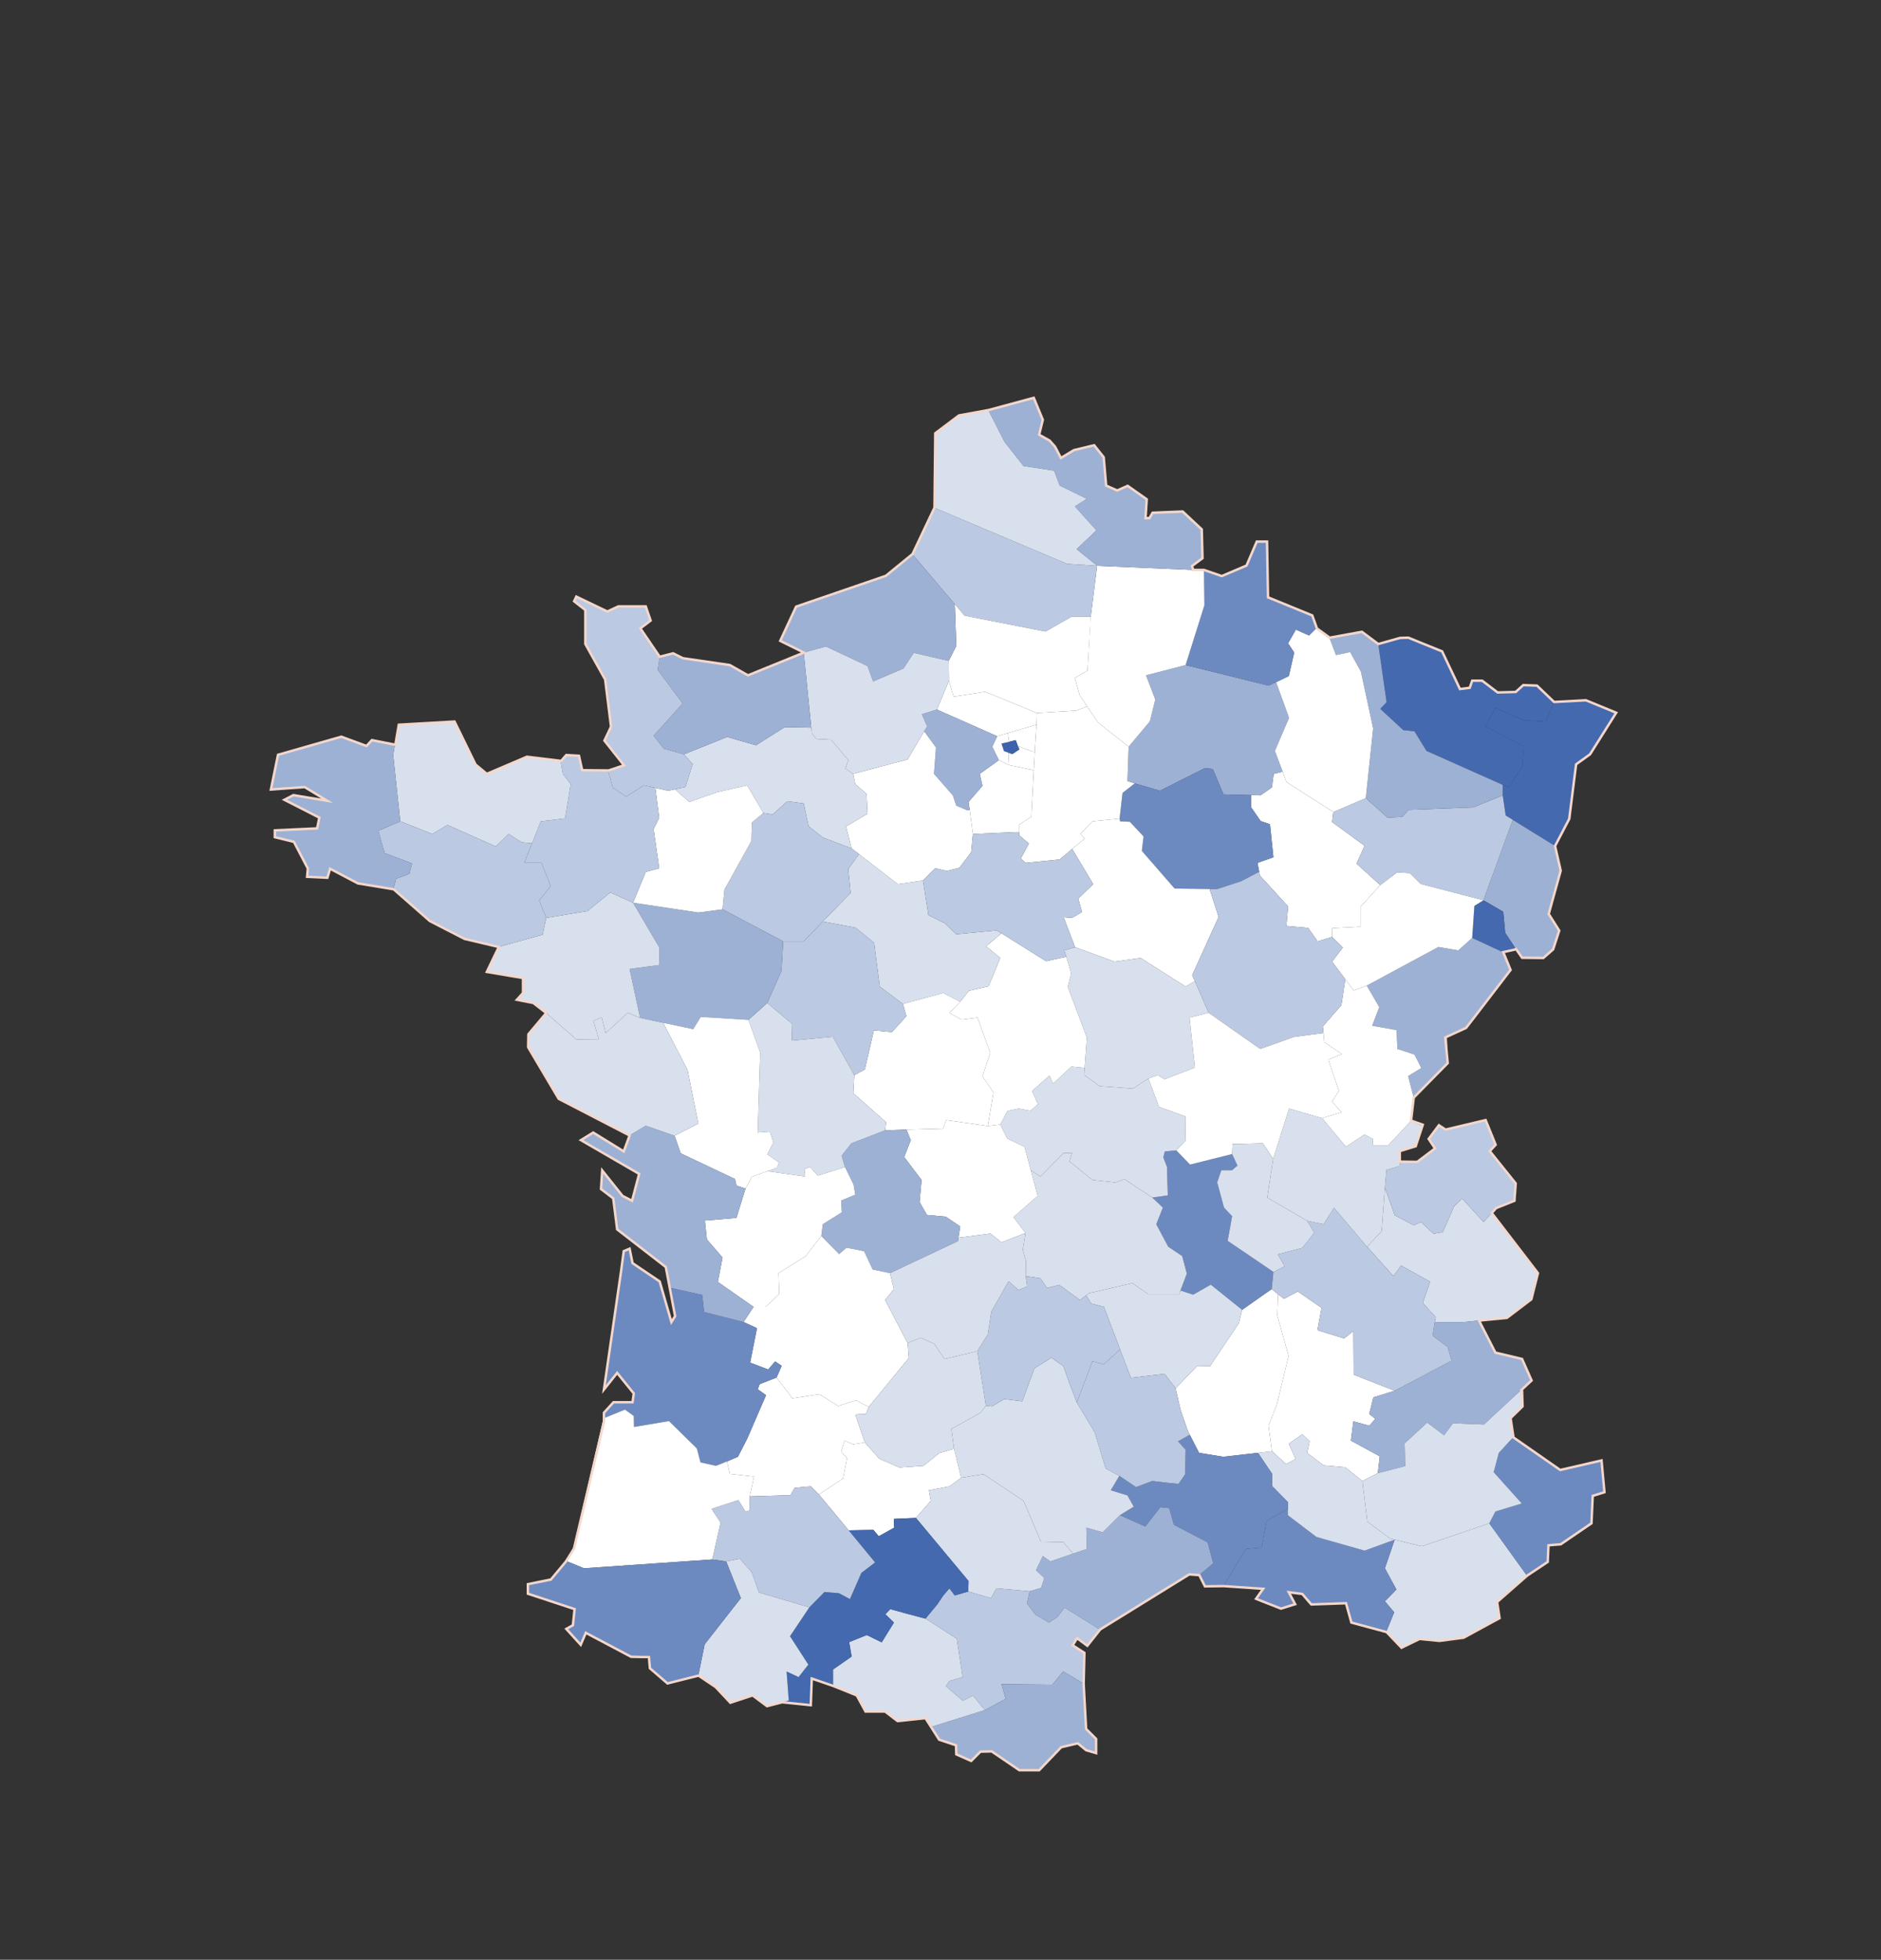 <?xml version="1.0" encoding="utf-8"?>
<!-- Generator: Adobe Illustrator 19.0.0, SVG Export Plug-In . SVG Version: 6.00 Build 0)  -->
<svg version="1.1" id="Calque_1" xmlns="http://www.w3.org/2000/svg" xmlns:xlink="http://www.w3.org/1999/xlink" x="0px" y="0px"
	 viewBox="0 0 769.3 801.5" style="enable-background:new 0 0 769.3 801.5;" xml:space="preserve">
<rect x="0" y="0" width="769.3" height="801.5" fill="#333333" stroke="none"/>
<style type="text/css">
	.st0{fill:#D8E0EE;}
	.st1{fill:#6D8AC0;}
	.st2{fill:#FFFFFF;}
	.st3{fill:#9DB1D5;}
	.st4{fill:#BBC9E2;}
	.st5{fill:#4469AE;}
	.st6{fill:#3C63AB;}
	.st7{fill:none;stroke:#F4D7CB;stroke-miterlimit:10;}
</style>
<g id="XMLID_3732_">
	<polygon id="Var_3_" class="st0" points="609.1,623 624.5,644.4 612.1,655.2 613.1,661.8 598.4,669.8 588.5,671.1 580.5,670.3
		573.1,673.9 566.9,667.5 570.2,659.4 566.4,654.9 571.1,650.1 566.4,641.4 570.4,629.7 581.5,632.4 	"/>
	<polygon id="Bouches-du-Rhône_2_" class="st1" points="566.4,641.4 571.1,650.1 566.4,654.9 570.2,659.4 566.9,667.5 552.5,663.6
		550.3,655.7 536.2,656.2 532.4,651.9 527,651.2 529.6,656.1 523.8,657.9 513.5,653.9 516.5,649.8 500.3,648.7 509.6,633.5
		516,632.9 518,622 526.7,617.1 526.7,619.7 538.4,628.6 558.1,634.2 570.4,629.7 570.4,629.7 	"/>
	<polygon id="Dôme" class="st2" points="570.4,568.8 561.7,571.5 560,578.3 562.5,580.3 560,583.1 553.5,581.3 552.5,589.2
		564.3,595.6 563.5,602.5 557.2,605.7 550.2,600.1 541.3,599.3 534.6,594.2 535.6,589.5 532.6,586.6 527.1,590.5 529.9,596.7
		526,598.8 520.2,593.5 518.8,583.1 522.1,574.8 527,554.6 522.4,538 522.7,529.3 525.1,531.2 530.8,528.2 540.5,534.9 538.8,544
		549.7,547.4 553.5,544.4 553.6,562.2 	"/>
	<polygon id="Vaucluse_3_" class="st0" points="570.4,629.7 558.1,634.2 538.4,628.6 526.7,619.7 526.7,617.1 526.7,614.3
		520.3,607.8 520.3,602.8 514.5,594.2 514.4,594.2 520.2,593.5 526,598.8 529.9,596.7 527.1,590.5 532.6,586.6 535.6,589.5
		534.6,594.2 541.3,599.3 550.2,600.1 557.2,605.7 559.2,622.3 568.6,629.3 	"/>
	<polygon id="Haute-Marne_3_" class="st2" points="564.5,362 556.4,370.9 556.4,379 544.9,379.6 544.8,383.2 538.9,385 535,379.5
		526.1,378.7 526.8,370.7 515.3,358.1 515,356.6 514.3,352.9 520.8,350.6 519.4,337.1 515.6,335.8 511.7,330.2 511.7,325.2
		515.5,325.3 520.2,322 520.9,316.5 524.6,315.6 526.1,319.8 545.3,332.1 544.8,336.2 558.1,345.9 554.8,353.2 	"/>
	<polygon id="Marne_3_" class="st3" points="464.1,320.4 461.1,319.5 461.6,305.4 470.3,295 472.5,286.1 468.7,276.2 484.9,272
		518.8,280.4 521.9,279 527.2,293.6 521.4,307.1 524.6,315.6 520.9,316.5 520.2,322 515.5,325.3 511.7,325.2 500.4,324.9 496,314.5
		492.7,314.2 474.4,323.4 	"/>
	<polygon id="Ardèche_3_" class="st2" points="522.4,538 527,554.6 522.1,574.8 518.8,583.1 520.2,593.5 514.4,594.2 500.3,595.8
		490.4,594.2 486.6,586.8 485.8,585.2 482.8,576.5 480.8,567.8 489.7,558.6 494.9,558.7 506.7,541.1 508,535.7 520.1,527.2
		522.7,529.3 	"/>
	<polygon id="Gard_3_" class="st1" points="526.7,614.3 526.7,617.1 518,622 516,632.9 509.6,633.5 500.3,648.7 492.6,648.8
		490.4,644.2 496.2,639.4 493.9,630.8 480.1,623.6 478.2,616.8 474.6,616.4 468.4,624.3 458,619.7 463.7,616.2 461.1,611.6
		454.3,609.5 457.8,603.6 464.6,608.2 471.3,605.7 476.3,606.3 482,606.9 484.7,603 484.9,592.9 481.8,589.5 486.6,586.8
		490.4,594.2 500.3,595.8 514.4,594.2 514.5,594.2 520.3,602.8 520.3,607.8 	"/>
	<polygon id="Aube_3_" class="st1" points="519.4,337.1 520.8,350.6 514.3,352.9 515,356.6 514.9,356.6 507.6,360.4 497.8,363.6
		494.9,363.6 480.4,363.4 467,348 467.7,342.1 462.1,336.1 458.1,335.9 457.9,334.8 459.1,324.3 464.1,320.4 474.4,323.4
		492.7,314.2 496,314.5 500.4,324.9 511.7,325.2 511.7,330.2 515.6,335.8 	"/>
	<polygon id="Loire_3_" class="st1" points="520.8,520.2 520.1,527.2 508,535.7 495.2,525.4 488,529.5 482.8,527.8 485.4,520.9
		483.5,513.7 477.8,509.9 472.9,500.7 475.6,493.9 471.3,489.8 477.6,488.9 477.3,477.3 475.8,473.4 476.4,470.9 481.1,470.5
		486.7,476.3 503.9,472 506.1,476.7 503.9,478.6 499.5,478.6 497.8,483.6 500.6,493.9 503.9,497.4 502.1,507.5 	"/>
	<polygon id="Haute-Loire_3_" class="st0" points="508,535.7 506.7,541.1 494.9,558.7 489.7,558.6 480.8,567.8 476.3,561.9
		462.5,563.5 458.1,551.9 451.5,534.5 446.2,533.1 444.5,530.2 444.2,529.8 445.4,528.9 463.1,524.8 469.7,529.3 482.3,529.3
		482.8,527.8 488,529.5 495.2,525.4 	"/>
	<polygon id="Yonne_3_" class="st2" points="494.9,364.2 498.4,375 487.6,398.8 488.7,401.3 484.9,403.5 466.5,391.8 455.8,393.3
		439.7,387.4 435,375.1 438.5,375.4 442.5,373 441,367.5 447.1,361.6 438.5,347.2 443.6,343 441.9,341 446.8,335.9 457.9,334.8
		458.1,335.9 462.1,336.1 467.7,342.1 467,348 480.4,363.4 494.9,363.6 	"/>
	<polygon id="Hérault_3_" class="st3" points="493.9,630.8 496.2,639.4 490.4,644.2 486.3,643.9 449.8,666.4 435.4,657.5
		432.4,661.4 429,663.6 423.5,660.4 420,655.8 421.1,650.8 425.8,649.4 427.1,645.4 423.7,642.2 426.5,636.4 429.6,638.6
		438.9,635.4 444.5,633.5 444.3,624.8 451,626.7 458,619.7 468.4,624.3 474.6,616.4 478.2,616.8 480.1,623.6 	"/>
	<polygon id="Nièvre_3_" class="st0" points="488.7,401.3 494.3,414.2 486.5,416.2 488.7,436.6 476.3,441.4 473.5,439.7
		469.7,441.1 463.3,445.2 449.7,444.2 443.4,439.6 443.6,436.7 444.5,424.3 436.7,403.6 438.1,398.1 436.1,391.3 436.1,391.3
		435.3,388.7 439.7,387.4 455.8,393.3 466.5,391.8 484.9,403.5 	"/>
	<polygon id="Lozère_3_" class="st4" points="485.8,585.2 486.6,586.8 481.8,589.5 484.9,592.9 484.7,603 482,606.9 476.3,606.3
		471.3,605.7 464.6,608.2 457.8,603.6 452.2,600.6 447.7,585.8 440.4,573.6 446.8,556.7 451.4,558 458.1,551.9 462.5,563.5
		476.3,561.9 480.8,567.8 482.8,576.5 	"/>
	<polygon id="Puy-de-Dôme_3_" class="st0" points="483.5,513.7 485.4,520.9 482.8,527.8 482.3,529.3 469.7,529.3 463.1,524.8
		445.4,528.9 444.2,529.8 441.7,531.7 433.2,525.5 428.2,526.8 425.5,522.8 419.5,521.9 419.6,515.8 418.3,511.2 419.4,504.3
		414.5,497.8 424.4,489.1 421.6,478.6 425.5,481.2 435,471.6 438.4,471.6 437.4,475 446.8,482.6 456.1,483.6 459.9,482.3
		471.3,489.8 475.6,493.9 472.9,500.7 477.8,509.9 	"/>
	<polygon id="Allier_3_" class="st0" points="484.9,456.6 484.8,466.6 481.1,470.5 476.4,470.9 475.8,473.4 477.3,477.3
		477.6,488.9 471.3,489.8 459.9,482.3 456.1,483.6 446.8,482.6 437.4,475 438.4,471.6 435,471.6 425.5,481.2 421.6,478.6 419,469
		411.9,465.6 409.1,459.9 412.1,454.3 416.7,453.4 421.4,454.3 424.5,451.6 422.1,446.2 429.2,439.9 430.7,443.2 438.2,436.2
		443.2,436.7 443.6,436.7 443.4,439.6 449.7,444.2 463.3,445.2 469.7,441.1 474,452.7 	"/>
	<polygon id="Seine-et-Marne_3_" class="st2" points="464.1,320.4 459.1,324.3 457.9,334.8 446.8,335.9 441.9,341 443.6,343
		438.5,347.2 433.4,351.5 419.4,352.9 417.5,351.1 420.8,345 416.8,341.6 416.9,340.4 416.9,337.2 421.8,334 422.8,315 423.2,307.5
		423.9,296.4 424.1,291.6 440.3,290.6 444.6,288.9 449.1,295.5 461.6,305.4 461.1,319.5 	"/>
	<polygon id="Aveyron_3_" class="st0" points="461.1,611.6 463.7,616.2 458,619.7 451,626.7 444.3,624.8 444.5,633.5 438.9,635.4
		434.9,630.7 425.7,630.5 418.6,613.8 402.2,602.9 393.1,604.4 390.2,592.5 389.1,584.4 401,577.8 403.2,574.9 405.7,575.2
		410.7,572.2 418.1,573.1 423.1,559.6 430,555.3 434.9,558.7 437.1,565 440.4,573.6 447.7,585.8 452.2,600.6 457.8,603.6
		454.3,609.5 	"/>
	<polygon id="Cantal_3_" class="st4" points="451.5,534.5 458.1,551.9 451.4,558 446.8,556.7 440.4,573.6 437.1,565 434.9,558.7
		430,555.3 423.1,559.6 418.1,573.1 410.7,572.2 405.7,575.2 403.2,574.9 399.7,552.6 404,545.7 405.4,536.5 412.5,524 416.6,527.6
		420.1,526.1 419.5,521.9 425.5,522.8 428.2,526.8 433.2,525.5 441.7,531.7 444.2,529.8 444.5,530.2 446.2,533.1 	"/>
	<polygon id="Bas-Rhin_3_" class="st5" points="641.8,334.9 644.6,312.6 650.3,308.5 661,291.5 648.6,286.4 635.6,287.1
		632.3,295.1 623.1,294.6 611.6,289.5 607.5,297.1 623.2,305.3 622.5,313.4 617.2,321.9 614.6,321 614.6,325.3 615.8,333.5
		618.7,335.3 636,346 	"/>
	<polygon id="Alpes-Maritimes_3_" class="st1" points="651.2,611.8 656.1,610.3 654.9,597.3 638,601.2 618.8,587.9 613,594.2
		610.9,602.1 622.4,614.9 611.6,618.2 609.1,623 610,624.3 624.5,644.4 632.9,638.8 633.1,632 638.2,631.6 650.7,623 650.7,622.9
		"/>
	<polygon id="Haut-Rhin_3_" class="st3" points="615.6,381.5 619.9,388 622.4,391.7 631,391.5 635.2,388.3 637.7,380.6 637.7,380.6
		633.4,373.8 638.3,356.1 636,346 618.7,335.3 606.7,368.2 614.8,372.9 	"/>
	<polygon id="Moselle_3_" class="st5" points="572.6,260.9 563.7,263.4 567.1,287.2 564.5,289.9 573.9,298.6 578.5,299.1
		583.4,307.1 614.6,321 617.2,321.9 622.5,313.4 623.2,305.3 607.5,297.1 611.6,289.5 623.1,294.6 632.3,295.1 635.6,287.1
		628.6,280.4 623,280.2 619.9,283 612.5,283.2 606.2,278.4 602.1,278.4 601.1,281.3 597.4,281.8 589.7,266.4 581.8,263.2
		575.9,260.8 	"/>
	<polygon id="Savoie_3_" class="st0" points="598,490.2 594.7,493.4 590.1,503.9 586.3,504.6 581.2,499.8 578.2,501.1 570.4,497
		566.4,485.7 565.1,503.5 559.1,509.9 569.9,521.9 573,517.6 584.9,524.2 581.9,532.9 587.2,538.7 586.8,540.7 598.7,540.7
		604.8,540.1 616.2,539 626.1,531.4 628.8,520.7 610,496.1 606.8,499.8 	"/>
	<polygon id="Hautes-Alpes_2_" class="st3" points="574.5,590.3 583.7,581.8 590.6,587 594.2,582.1 606.9,582.6 622.1,568.5
		626.2,564.6 622.4,555.8 611.5,553.2 604.8,540.1 598.7,540.7 586.8,540.7 585.9,546.3 592,550.8 593.7,556.5 570.4,568.8
		568.2,569.4 561.7,571.5 560,578.3 562.5,580.3 560,583.1 553.5,581.3 552.5,589.2 564.3,595.6 563.5,602.5 574.7,599.6 	"/>
	<polygon id="Alpes-de-Haute-Provence_3_" class="st0" points="611.6,618.2 622.4,614.9 610.9,602.1 613,594.2 618.8,587.9
		617.6,580 622.5,575.2 622.4,568.8 622.1,568.5 606.9,582.6 594.2,582.1 590.6,587 583.7,581.8 574.5,590.3 574.7,599.6
		563.5,602.5 557.2,605.7 559.2,622.3 568.6,629.3 570.4,629.7 570.4,629.7 581.5,632.4 605,624.4 609.1,623 	"/>
	<polygon id="Territoire_de_Belfort_3_" class="st5" points="619.3,388.4 619.9,388 615.6,381.5 614.8,372.9 606.7,368.2 603,370.5
		602.1,383.6 614.6,389.4 	"/>
	<polygon id="Haute-Savoie_3_" class="st4" points="609.1,470.8 611.5,468.2 607.5,458.1 591,462 588.3,460.2 584.2,465.8
		586.8,469.8 579.5,475.2 572.4,475.1 572.4,476.9 567,478.5 566.4,485.7 566.4,485.7 570.4,497 578.2,501.1 581.2,499.8
		586.3,504.6 590.1,503.9 594.7,493.4 598,490.2 606.8,499.8 610,496.1 611.7,494.1 619.2,491.1 619.4,489.2 619.7,484 	"/>
	<polygon id="Vosges_3_" class="st4" points="576.6,357.1 581,361.5 606.7,368.2 618.7,335.3 615.8,333.5 614.6,325.3 602.5,330.2
		576.1,331.2 573.5,334.1 567.5,334.4 558.6,326.4 545.3,332.1 544.8,336.2 558.1,345.9 554.8,353.2 564.5,362 571.4,356.8 	"/>
	<polygon id="Doubs_3_" class="st3" points="561.2,419.5 571.2,421.3 571.5,429 578.5,431.3 581.3,436.8 575.9,440.1 578.2,448.9
		592.1,434.8 591.8,424.2 599.9,420.4 617.6,396.7 614.6,389.4 602.1,383.6 596.4,388.7 588.3,387.3 559,403.1 564.1,411.9 	"/>
	<polygon id="Meurthe-et-Moselle_3_" class="st3" points="583.4,307.1 578.5,299.1 573.9,298.6 564.5,289.9 567.1,287.2
		563.7,263.4 558.3,259.5 556.8,258.4 543.7,260.8 546.4,267.9 552.2,266.7 556.6,274.7 561.6,297.9 558.6,326.4 567.5,334.4
		573.5,334.1 576.1,331.2 602.5,330.2 614.6,325.3 614.6,321 	"/>
	<polygon id="Haute-Saône_3_" class="st2" points="544.8,393.3 550.2,400.5 553.6,405.1 559,403.1 588.3,387.3 596.4,388.7
		602.1,383.6 603,370.5 606.7,368.2 581,361.5 576.6,357.1 571.4,356.8 564.5,362 556.4,370.9 556.4,379 544.9,379.6 544.8,383.2
		549.2,387.5 	"/>
	<polygon id="Isère_3_" class="st4" points="593.7,556.5 592,550.8 585.9,546.3 586.8,540.7 587.2,538.7 581.9,532.9 584.9,524.2
		573,517.6 569.9,521.9 559.1,509.9 545.6,494 541.3,500.7 534.6,499.3 537.5,504.2 532.6,510.4 522.6,513 525.4,517.9 520.8,520.2
		520.1,527.2 522.7,529.3 525.1,531.2 530.8,528.2 540.5,534.9 538.8,544 549.7,547.4 553.5,544.4 553.6,562.2 567.8,567.8
		570.4,568.8 	"/>
	<polygon id="Ain_3_" class="st0" points="566.4,485.7 566.4,485.7 567,478.5 572.4,476.9 572.4,475.1 572.3,471 578.9,469.1
		581.7,460.5 577,458.5 567.8,468.4 561.4,468.4 561.5,465.8 558,464 550.5,469 540.7,457.3 527.2,453.4 520.7,474 518.3,489.8
		534.6,499.3 541.3,500.7 545.6,494 559.1,509.9 565.1,503.5 	"/>
	<polygon id="Jura_3_" class="st2" points="550.5,469 558,464 561.5,465.8 561.4,468.4 567.8,468.4 577,458.5 578.2,448.9
		575.9,440.1 581.3,436.8 578.5,431.3 571.5,429 571.2,421.3 561.2,419.5 564.1,411.9 559,403.1 553.6,405.1 550.2,400.5
		548.6,411.1 541,419.8 541.3,422.5 541.6,426.2 548.8,431.1 543.3,433.4 547.6,446.2 544.8,450.5 548.6,454.9 540.7,457.3 	"/>
	<polygon id="Meuse_3_" class="st2" points="561.6,297.9 556.6,274.7 552.2,266.7 546.4,267.9 543.7,260.8 538.4,256.9 535.4,259.9
		530,257.5 526.8,263.1 529.3,266.9 527.1,276.5 521.9,279 527.2,293.6 521.4,307.1 524.6,315.6 526.1,319.8 545.3,332.1
		558.6,326.4 	"/>
	<polygon id="Côte-d_x27_Or_3_" class="st4" points="529.2,424.1 541.3,422.5 541,419.8 548.6,411.1 550.2,400.5 544.8,393.3
		549.2,387.5 544.8,383.2 538.9,385 535,379.5 526.1,378.7 526.8,370.7 515.3,358.1 515,356.6 514.9,356.6 507.6,360.4 497.8,363.6
		494.9,363.6 494.9,364.2 498.4,375 487.6,398.8 488.7,401.3 494.3,414.2 515.4,429 	"/>
	<polygon id="Saône-et-Loire_3_" class="st2" points="516.5,467.6 520.7,474 527.2,453.4 540.7,457.3 548.6,454.9 544.8,450.5
		547.6,446.2 543.3,433.4 548.8,431.1 541.6,426.2 541.3,422.5 529.2,424.1 515.4,429 494.3,414.2 486.5,416.2 488.7,436.6
		476.3,441.4 473.5,439.7 469.7,441.1 474,452.7 484.9,456.6 484.8,466.6 481.1,470.5 486.7,476.3 503.9,472 504.1,467.9 	"/>
	<polygon id="Ardennes_3_" class="st1" points="529.3,266.9 526.8,263.1 530,257.5 535.4,259.9 538.4,256.9 536.5,251.5
		518.6,244.3 518.2,221.5 514,221.5 509.8,231.3 499.7,235.6 492.4,233.1 492.6,247.5 484.9,272 518.8,280.4 521.9,279 527.1,276.5
			"/>
	<polygon id="Rhône_3_" class="st0" points="522.6,513 532.6,510.4 537.5,504.2 534.6,499.3 518.3,489.8 520.7,474 516.5,467.6
		504.1,467.9 503.9,472 506.1,476.7 503.9,478.6 499.5,478.6 497.8,483.6 500.6,493.9 503.9,497.4 502.1,507.5 520.8,520.2
		525.4,517.9 	"/>
	<polygon id="Aisne_3_" class="st2" points="492.6,247.5 492.4,233.1 488,233.1 448.7,231.4 446.1,252.2 446,252.7 444.8,274.2
		439.6,277.3 441.6,284.4 444.6,288.9 449.1,295.5 461.6,305.4 470.3,295 472.5,286.1 468.7,276.2 484.9,272 	"/>
	<polygon id="Nord_3_" class="st3" points="418.6,190.6 431.1,192.5 433.4,198.6 444.5,204 439.6,207.1 448.4,216.9 440.3,224.6
		448.7,231.4 488,233.1 487.5,231.5 491.8,228.3 491.5,216.5 483.7,209.2 471.4,209.7 470.1,211.9 468.5,211.9 468.8,204.2
		461.2,198.7 456.8,200.6 452.2,198.6 451.2,187 447.3,182.1 439,184.1 433.7,187.3 431.3,182.7 429.2,180.2 424.8,177.8
		426.4,171.7 422.8,162.7 422.8,162.7 404.2,167.7 410.8,180.7 	"/>
	<polygon id="Somme_3_" class="st4" points="448.7,231.4 436.4,230.6 382,207.6 373.1,226.6 390.5,247.1 394.5,251.8 427.6,258.3
		438.3,252.2 445.3,252.2 446.1,252.2 	"/>
	<polygon id="Pas-de-Calais_3_" class="st0" points="436.4,230.6 448.7,231.4 440.3,224.6 448.4,216.9 439.6,207.1 444.5,204
		433.4,198.6 431.1,192.5 418.6,190.6 410.8,180.7 404.2,167.7 392,169.9 382.3,177.2 382,207.6 	"/>
	<polygon id="Oise_3_" class="st2" points="446.1,252.2 444.8,274.2 439.6,277.3 441.6,284.4 444.6,288.9 440.3,290.6 424.1,291.6
		402.9,282.9 390,284.9 388.1,278.4 388,270.3 391.1,264.2 390.5,247.1 394.5,251.8 427.6,258.3 438.3,252.2 	"/>
	<polygon id="Cher_3_" class="st2" points="436.7,403.6 444.5,424.3 443.6,436.7 443.2,436.7 438.2,436.2 430.7,443.2 429.2,439.9
		422.1,446.2 424.5,451.6 421.4,454.3 416.7,453.4 412.1,454.3 409.1,459.9 404,460.5 406.3,446.8 401.8,440.2 405,430.6
		399.8,416.2 393.3,417 388.3,414.3 392.7,409.7 396.3,405.2 404.3,403.4 409.1,391.8 403.3,387 409.6,381.7 427.8,393.1
		436.1,391.3 436.1,391.3 438.1,398.1 	"/>
	<polygon id="Creuse_3_" class="st2" points="421.6,478.6 424.4,489.1 414.5,497.8 419.4,504.3 409.6,508.1 405,504.5 392,506.2
		392.7,501.6 386.8,497.6 379.1,496.9 376.1,491.6 376.9,482.6 369.8,473.2 372.5,466.3 370.7,462 385.7,461.6 387,458.1 404,460.5
		409.1,459.9 411.9,465.6 419,469 	"/>
	<polygon id="Val-d_x27_Oise_3_" class="st2" points="424.1,291.6 423.9,296.4 412.2,299.8 407.8,301.1 383.2,290.2 388.1,278.4
		390,284.9 402.9,282.9 	"/>
	<polygon id="Seine-Saint-Denis_3_" class="st2" points="423.9,296.4 423.2,307.5 422.4,307.4 416.8,305.3 416.4,305.4 415.4,302.7
		412.7,303.4 412.6,302.8 412.2,299.8 	"/>
	<polygon id="Val-de-Marne_3_" class="st2" points="423.2,307.5 422.8,315 412.7,312.9 412.4,308.4 412.6,307.9 414,308.4
		416.9,306.5 416.4,305.4 416.8,305.3 422.4,307.4 	"/>
	<polygon id="XMLID_3795_" class="st2" points="422.8,315 421.8,334 416.9,337.2 416.9,340.4 416,340.3 397.9,341.1 396.6,331.3
		396.1,328 401.8,321.4 400.7,316.5 408.5,310.9 412.7,312.9 	"/>
	<polygon id="Paris_8_" class="st6" points="416.4,305.4 416.9,306.5 414,308.4 412.6,307.9 410.6,307.2 409.6,304.1 412.7,303.4
		415.4,302.7 	"/>
	<polygon id="Hauts-de-Seine_2_" class="st2" points="412.6,302.8 412.7,303.4 409.6,304.1 410.6,307.2 412.6,307.9 412.4,308.4
		412.7,312.9 408.5,310.9 405.8,305.4 407.8,301.1 412.2,299.8 	"/>
	<polygon id="Loir-et-Cher_3_" class="st0" points="409.6,381.7 403.3,387 409.1,391.8 404.3,403.4 396.3,405.2 392.7,409.7
		385.8,406.1 369.3,410.6 359.8,403.5 357.5,385.6 349.9,379.4 336.5,376.9 347.9,365.2 346.9,355.5 351.3,349.3 367.2,361.6
		377.5,360.1 379.7,374.3 386.4,377.6 391.1,382.1 407.6,380.5 	"/>
	<polygon id="Yvelines_2_" class="st3" points="405.8,305.4 408.5,310.9 400.7,316.5 401.8,321.4 396.1,328 396.6,331.3
		395.6,331.4 391.1,329.5 389.7,325.3 382,316.5 382.8,305.7 378.2,299.4 377.9,299.2 379.2,297.1 377,292.1 383.2,290.2
		407.8,301.1 	"/>
	<polygon id="Indre_3_" class="st2" points="401.8,440.2 406.3,446.8 404,460.5 387,458.1 385.7,461.6 370.7,462 362,462.3
		362.4,459 349,447.1 349.4,439.7 353.7,437.4 357.4,421.4 364.8,422.1 370.7,415.6 369.3,410.6 385.8,406.1 392.7,409.7
		388.3,414.3 393.3,417 399.8,416.2 405,430.6 	"/>
	<polygon id="Eure-et-Loir" class="st2" points="396.6,331.3 397.9,341.1 397.2,348.5 392.4,354.9 387.2,356.2 382.5,355.1 
		377.5,360.1 367.2,361.6 351.3,349.3 348.3,347 346,338 354.8,332.8 354.4,324.7 349.8,320.7 348.9,316.5 371.2,310.6 377.9,299.2
		378.2,299.4 382.8,305.7 382,316.5 389.7,325.3 391.1,329.5 395.6,331.4 	"/>
	<polygon id="Haute-Vienne_3_" class="st3" points="392.7,501.6 392,506.2 391.8,507.6 364,520.7 356.9,519.2 353.4,511.7
		346.2,510.3 343.2,512.9 335.9,505.5 336.5,500.7 344.3,495.8 344,491 349.8,488.6 349.1,484.5 345.6,477.3 344.2,472.7
		348.2,467.6 362,462.3 370.7,462 372.5,466.3 369.8,473.2 376.9,482.6 376.1,491.6 379.1,496.9 386.8,497.6 	"/>
	<polygon id="Seine-Maritime_3_" class="st3" points="390.5,247.1 391.1,264.2 388,270.3 373.7,267 369.5,273.4 357.1,278.7
		354.8,272.4 337.8,264.4 328.7,266.9 319,262.1 325.5,248.1 362.2,235.5 373.1,226.6 	"/>
	<polygon id="Eure_3_" class="st0" points="388,270.3 388.1,278.4 383.2,290.2 377,292.1 379.2,297.1 377.9,299.2 371.2,310.6
		348.9,316.5 345.7,314.3 347,310.9 339.9,302.5 333.8,302.2 332.1,300 331.8,297.6 328.7,266.9 337.8,264.4 354.8,272.4
		357.1,278.7 369.5,273.4 373.7,267 	"/>
	<polygon id="Dordogne_3_" class="st2" points="371.2,549.3 371.7,555.4 355.3,575.4 350.1,572.7 342.8,575 335.1,570.2
		324.1,571.9 317.6,563.4 319.7,558.6 317,556.8 314.2,560.1 306.8,557.3 309.6,543.2 304.1,540.7 308.2,534.5 313.1,534.5
		318.7,529.2 318.4,520.7 329.4,513.8 335.9,505.5 343.2,512.9 346.2,510.3 353.4,511.7 356.9,519.2 364,520.7 365.6,527.2
		362,531.7 	"/>
	<polygon id="Indre-et-Loire_3_" class="st4" points="369.3,410.6 370.7,415.6 364.8,422.1 357.4,421.4 353.7,437.4 349.4,439.7
		340.6,424 323.8,425.6 324,418.8 313.8,410.2 319.6,397.1 320.3,385 328.7,385 336.5,376.9 349.9,379.4 357.5,385.6 359.8,403.5
		"/>
	<polygon id="Vienne_3_" class="st0" points="362.4,459 362,462.3 348.2,467.6 344.2,472.7 345.6,477.3 334.5,480.8 331.3,477.3
		329,478.1 329.3,481.2 313.8,479 317.8,477.6 318.6,475.4 313.8,472.1 316.3,467.3 314.9,462.8 309.9,463.2 310.9,430.4
		306.1,417.1 313.8,410.2 324,418.8 323.8,425.6 340.6,424 349.4,439.7 349,447.1 	"/>
	<polygon id="Lot-et-Garonne_3_" class="st2" points="355.3,575.4 354.2,578.3 349.8,578.5 353.7,589.9 348.9,590.7 345.4,589.2
		344,593.7 346.4,596.4 344.8,604.7 334.9,611.2 331.6,607.9 325,608.5 323.3,611.5 306.6,612 308.4,603.9 298.5,602.8 297.3,597.7
		301.8,595.8 305.6,588.4 313.3,570.6 309.9,568.2 310.7,566.1 317.6,563.4 324.1,571.9 335.1,570.2 342.8,575 350.1,572.7 	"/>
	<polygon id="Orne_3_" class="st0" points="354.4,324.7 354.8,332.8 346,338 348.3,347 336.5,342.5 330.7,337.9 328.7,328.6
		322,327.7 316,333.1 312.2,332.5 305.6,321.2 293.3,324 281.9,328 276,322.8 280.3,321.9 283.3,312.5 279.7,308.5 297.4,301.4
		309.2,304.8 320.9,297.4 331.8,297.6 332.1,300 333.8,302.2 339.9,302.5 347,310.9 345.7,314.3 348.9,316.5 349.8,320.7 	"/>
	<polygon id="Sarthe_3_" class="st4" points="351.3,349.3 346.9,355.5 347.9,365.2 336.5,376.9 328.7,385 320.3,385 295.5,371.9
		296.3,363.8 307.3,344 307.5,336.4 312.2,332.5 316,333.1 322,327.7 328.7,328.6 330.7,337.9 336.5,342.5 348.3,347 	"/>
	<polygon id="Charente_3_" class="st2" points="349.1,484.5 349.8,488.6 344,491 344.3,495.8 336.5,500.7 335.9,505.5 329.4,513.8
		318.4,520.7 318.7,529.2 313.1,534.5 308.2,534.5 293.6,524.3 295.5,514.3 289.1,506.9 288.3,499.2 301.2,498.1 304.9,486.1
		307.5,481.3 313.8,479 329.3,481.2 329,478.1 331.3,477.3 334.5,480.8 345.6,477.3 	"/>
	<polygon id="Calvados_3_" class="st3" points="328.7,266.9 331.8,297.6 320.9,297.4 309.2,304.8 297.4,301.4 279.7,308.5
		271.5,306.2 267.3,300.9 279.2,287.7 269,274 269.8,268.6 275.3,267.2 279.3,269.2 298.3,272 305.7,276.2 	"/>
	<polygon id="Maine-et-Loire_3_" class="st3" points="320.3,385 319.6,397.1 313.8,410.2 306.1,417.1 286.6,415.9 283.5,420.9
		271.2,418.3 261.8,416.3 257.5,396.3 269.6,394.7 269.6,387.4 258.9,369.2 285.6,373.2 295.5,371.9 	"/>
	<polygon id="Gironde_3_" class="st1" points="319.7,558.6 317.6,563.4 310.7,566.1 309.9,568.2 313.3,570.6 305.6,588.4
		301.8,595.8 297.3,597.7 292.8,599.5 286.5,598.1 285,592.4 273.6,581.2 259.3,583.6 259.2,579.1 255.6,576.5 246.8,580.1
		247,577.8 250.9,573.5 258.7,573.5 259.2,569.9 252.3,561.5 246.8,568.3 254.9,511.7 257.3,510.7 258.5,516.6 269.6,524.1
		274.4,540.7 275.9,538.3 273.7,526.6 287.2,529.6 288,536.6 304.1,540.7 309.6,543.2 306.8,557.3 314.2,560.1 317,556.8 	"/>
	<polygon id="Deux-Sèvres_3_" class="st2" points="318.6,475.4 317.8,477.6 313.8,479 307.5,481.3 304.9,486.1 301.2,484.9
		300.6,482.2 278.4,471.7 275.9,464.5 285.6,459.5 281.2,437.6 271.2,418.3 283.5,420.9 286.6,415.9 306.1,417.1 310.9,430.4
		309.9,463.2 314.9,462.8 316.3,467.3 313.8,472.1 	"/>
	<polygon id="Mayenne_3_" class="st2" points="305.6,321.2 312.2,332.5 307.5,336.4 307.3,344 296.3,363.8 295.5,371.9 285.6,373.2
		258.9,369.2 264.1,356.6 269.6,355.1 267.3,339.1 269.6,334.5 268,322.2 273.3,323.4 276,322.8 281.9,328 293.3,324 	"/>
	<polygon id="Charente-Maritime_3_" class="st3" points="308.2,534.5 304.1,540.7 288,536.6 287.2,529.6 273.7,526.6 272.1,518.2
		252.2,502.8 250.7,490.1 245.7,486.3 246.2,478.7 254.4,489.1 258.4,491.1 261.3,480.1 237.5,466.3 242.5,463.2 255,470.9
		257.4,464.4 264.1,460.4 275.9,464.5 278.4,471.7 300.6,482.2 301.2,484.9 304.9,486.1 301.2,498.1 288.3,499.2 289.1,506.9
		295.5,514.3 293.6,524.3 	"/>
	<polygon id="Tarn-et-Garonne_3_" class="st2" points="388.3,607.9 393.1,604.4 390.2,592.5 384.1,594.3 377.7,599.5 367.9,600.2
		359.6,596.6 353.7,589.9 348.9,590.7 345.4,589.2 344,593.7 346.4,596.4 344.8,604.7 334.9,611.2 347.1,625.9 347.1,625.9
		347.1,625.9 357.2,625.7 359.4,628.3 365.7,624.8 365.6,623 365.6,621.2 374.6,620.8 380.7,613.8 380.2,611.2 380.2,611.2
		379.9,609.5 	"/>
	<polygon id="Aude_3_" class="st4" points="407.5,649.6 405.3,653.6 396,650.9 390.5,652.5 388.3,649.6 385.8,652.5 383.3,656.2
		378.5,662 391.3,670.2 393.7,685.9 388.3,687.5 386.8,689.6 393.8,695.6 397.9,693.5 402.8,699.4 411.3,694.8 409.6,688.8
		430.4,689 434.8,683.6 443.1,688.5 443.3,675.9 438.5,672.8 440.3,670 444.5,673.1 449.8,666.4 435.4,657.5 432.4,661.4 429,663.6
		423.5,660.4 420,655.8 421.1,650.8 	"/>
	<polygon id="Pyrénées-Orientales_3_" class="st3" points="430.4,689 409.6,688.8 411.3,694.8 402.8,699.4 380.7,706.3
		383.8,711.3 390.9,713.6 391.1,717.5 397.2,720.2 401,716.4 405.6,716.3 416.9,724 425,724 434,714.6 440.8,713 444.2,715.8
		448.3,717 448.3,711.2 444.2,706.7 443.1,688.5 434.8,683.6 	"/>
	<polygon id="Tarn_3_" class="st0" points="374.6,620.8 396.1,646.6 396,650.9 405.3,653.6 407.5,649.6 421.1,650.8 425.8,649.4
		427.1,645.4 423.7,642.2 426.5,636.4 429.6,638.6 438.9,635.4 434.9,630.7 425.7,630.5 418.6,613.8 402.2,602.9 393.1,604.4
		388.3,607.9 379.9,609.5 380.2,611.2 380.7,613.8 	"/>
	<polygon id="Ariège_3_" class="st0" points="397.9,693.5 393.8,695.6 386.8,689.6 388.3,687.5 393.7,685.9 391.3,670.2 378.5,662
		370.6,659.9 364.1,658.1 362.1,660.2 365.6,663.6 360.6,671.7 354.5,668.7 347.3,671.6 348.3,677.5 340.7,682.8 340.7,689.5
		350.4,693.4 354,700 362,700 367.1,703.9 378.5,702.7 380.7,706.3 402.8,699.4 	"/>
	<polygon id="Haute-Garonne_3_" class="st5" points="348.3,677.5 347.3,671.6 354.5,668.7 360.6,671.7 365.6,663.6 362.1,660.2
		364.1,658.1 370.6,659.9 378.5,662 383.3,656.2 385.8,652.5 388.3,649.6 390.5,652.5 396,650.9 396.1,646.6 374.6,620.8
		365.6,621.2 365.7,624.8 359.4,628.3 357.2,625.7 347.1,625.9 357.9,639 352.3,643.3 347.6,654 343.1,651.6 337.2,651.1 331,657.4
		323.1,669.2 330.6,680.8 326.6,685.9 321.7,683.6 322.6,695.5 319.7,696.2 331.5,697.3 332,686.5 340.7,689.5 340.7,682.8 	"/>
	<polygon id="Gers_3_" class="st4" points="304.9,618.2 302,613.5 291,617.1 294.7,622.7 291.3,637.8 297,638.6 302.6,637.5
		307.5,643.1 310.4,651.3 331,657.4 337.2,651.1 343.1,651.6 347.6,654 352.3,643.3 357.9,639 347.1,625.9 342,619.8 334.9,611.2
		331.6,607.9 325,608.5 323.3,611.5 306.6,612 306.6,617.7 	"/>
	<polygon id="Hautes-Pyrénées_3_" class="st0" points="321.7,683.6 326.6,685.9 330.6,680.8 323.1,669.2 331,657.4 310.4,651.3
		307.5,643.1 302.6,637.5 297,638.6 303,653.6 288.2,672.5 285.6,685.3 292.6,690 298.6,696.4 307.6,693.4 313.5,697.7 319.7,696.2
		322.6,695.5 	"/>
	<polygon id="Landes_3_" class="st2" points="291.3,637.8 294.7,622.7 291,617.1 302,613.5 304.9,618.2 306.6,617.7 306.6,612
		308.4,603.9 298.5,602.8 297.3,597.7 292.8,599.5 286.5,598.1 285,592.4 273.6,581.2 259.3,583.6 259.2,579.1 255.6,576.5
		246.8,580.1 234.6,632.7 231.3,638.3 238.8,641.4 	"/>
	<polygon id="Pyrénées-Atlantiques_3_" class="st1" points="215.9,647.9 215.9,651.8 235,658.1 234.3,664.7 231.6,666.2
		237.5,672.7 239.6,667.8 258,677.6 265.3,677.7 265.7,682.3 272.8,688.5 285.6,685.3 288.2,672.5 303,653.6 297,638.6 291.3,637.8
		238.8,641.4 231.3,638.3 225.3,646 225.3,646 	"/>
	<polygon id="Vendée_3_" class="st0" points="281.2,437.6 285.6,459.5 275.9,464.5 264.1,460.4 257.4,464.4 228.5,449.4 216,428.3
		216.1,423 223.4,414.3 235.7,425.1 244.9,425 242.7,417.5 246.1,416 247.7,422.5 256.8,414.2 261.8,416.3 271.2,418.3 	"/>
	<polygon id="Manche_3_" class="st4" points="279.7,308.5 283.3,312.5 280.3,321.9 276,322.8 273.3,323.4 268,322.2 263.3,321.2
		256.1,325.8 250.6,322.1 248.7,315.1 255,312.9 247,302.8 249.9,297.2 247.5,277.9 239.4,263.4 239.4,249.5 234.8,245.9 235.7,244
		248.4,250.1 252.9,248 264.1,248 266.1,253.8 261.9,257 269.8,268.6 269,274 279.2,287.7 267.3,300.9 271.5,306.2 	"/>
	<polygon id="Loire-Atlantique_3_" class="st0" points="269.6,387.4 269.6,394.7 257.5,396.3 261.8,416.3 256.8,414.2 247.7,422.5
		246.1,416 242.7,417.5 244.9,425 235.7,425.1 223.4,414.3 218.1,410.2 211.4,408.9 213.9,406.1 213.9,400 199.1,397.5 203.8,387.3
		221.9,382.3 223.4,375.4 240.3,372.6 249.6,365 258.9,369.2 	"/>
	<polygon id="Ille-et-Vilaine_3_" class="st4" points="267.3,339.1 269.6,355.1 264.1,356.6 258.9,369.2 249.6,365 240.3,372.6
		223.4,375.4 220.5,368.3 225.2,362.4 221.5,352.9 214.4,352.9 217.6,344.9 221.2,335.9 231.1,334.7 233.4,320.7 230.2,316.5
		229.3,311.2 231.4,308.8 236.7,309.1 238,315 248.7,315.1 250.6,322.1 256.1,325.8 263.3,321.2 268,322.2 269.6,334.5 	"/>
	<polygon id="Côtes-d_x27_Armor_3_" class="st0" points="230.2,316.5 233.4,320.7 231.1,334.7 221.2,335.9 217.6,344.9
		213.4,344.5 208,341.1 202.8,346.2 183,337.4 176.8,341.1 163.7,335.9 160.8,308.8 161.5,304.6 162.9,296.4 185.8,295.1
		194.4,312.7 199,316.5 215.4,309.5 229.3,311.2 	"/>
	<polygon id="Morbihan_3_" class="st4" points="221.5,352.9 225.2,362.4 220.5,368.3 223.4,375.4 221.9,382.3 203.8,387.3
		189.8,384 176.2,376.9 160.9,363.7 162,359.4 167.4,357.4 168.5,353.1 157.3,348.9 154.7,339.8 163.7,335.9 176.8,341.1 183,337.4
		202.8,346.2 208,341.1 213.4,344.5 217.6,344.9 214.4,352.9 	"/>
	<polygon id="Finistère_3_" class="st3" points="168.5,353.1 167.4,357.4 162,359.4 160.9,363.7 146.2,361.3 134.9,355.3
		133.8,359 125.4,358.6 125.7,355.2 120.1,344.3 112.2,342.4 112.3,339.6 129.6,338.8 130.4,334.4 116.1,327.1 119.8,325.2
		133.6,327.5 124.5,321.9 110.6,322.9 113.6,308.7 139.5,301.3 149.8,305.1 152,302.7 161.5,304.6 160.8,308.8 163.7,335.9
		154.7,339.8 157.3,348.9 	"/>
	<polygon id="Corrèze_2_" class="st0" points="419.5,521.9 420.1,526.1 416.6,527.6 412.5,524 405.4,536.5 404,545.7 399.7,552.6
		386.3,555.8 382.1,549.6 376.5,547.1 371.2,549.3 362,531.7 365.6,527.2 364,520.7 391.8,507.6 392,506.2 405,504.5 409.6,508.1
		419.4,504.3 418.3,511.2 419.6,515.8 	"/>
	<polygon id="Lot_2_" class="st0" points="399.7,552.6 403.2,574.9 401,577.8 389.1,584.4 390.2,592.5 384.1,594.3 377.7,599.5
		367.9,600.2 359.6,596.6 353.7,589.9 349.8,578.5 354.2,578.3 355.3,575.4 371.7,555.4 371.2,549.3 376.5,547.1 382.1,549.6
		386.3,555.8 	"/>
	<polygon id="Loiret_3_" class="st4" points="438.5,347.2 447.1,361.6 441,367.5 442.5,373 438.5,375.4 435,375.1 439.7,387.4
		435.3,388.7 436.1,391.3 427.8,393.1 409.6,381.7 407.6,380.5 391.1,382.1 386.4,377.6 379.7,374.3 377.5,360.1 382.5,355.1
		387.2,356.2 392.4,354.9 397.2,348.5 397.9,341.1 416,340.3 416.9,340.4 416.8,341.6 420.8,345 417.5,351.1 419.4,352.9
		433.4,351.5 	"/>
</g>
<polygon id="FRANCE_5_" class="st7" points="656.2,610.3 656.2,610.3 655,597.3 638.1,601.2 619,587.9 617.8,580 618.8,579
	622.7,575.2 622.5,568.8 622.2,568.5 626.4,564.6 626.4,564.6 622.5,555.8 611.6,553.2 604.9,540.1 604.9,540.1 616.3,539
	626.3,531.4 629,520.7 629,520.7 610.1,496.1 610.1,496.1 611.9,494.1 619.4,491.1 619.5,489.2 619.6,488.2 619.9,484 609.3,470.8
	609.3,470.8 611.7,468.2 611.7,468.2 607.6,458.1 591.2,462 588.5,460.2 584.3,465.8 584.3,465.8 586.9,469.7 579.6,475.2
	572.5,475.1 572.5,470.8 579,468.8 581.9,460 577.1,458.3 578.2,448.9 592.1,434.8 592.1,434.8 591.1,424.3 591.1,424.3
	599.6,420.4 601,418.6 617.8,396.7 617.8,396.7 617.8,396.7 614.8,389.4 619.4,388.4 620,388.1 622.5,391.7 631.2,391.8
	635.2,388.3 637.7,380.6 633.4,373.8 638.3,356.1 636,346 641.8,334.9 644.6,312.6 650.3,308.5 661,291.5 648.6,286.4 635.6,287.1
	628.6,280.4 623,280.2 619.9,283 612.5,283.2 606.2,278.4 602.1,278.4 601.1,281.3 597.1,281.8 589.8,266.4 581.9,263.2 576,260.8
	572.6,260.9 563.7,263.4 557,258.4 543.8,260.8 538.6,257 536.7,251.7 518.6,244.3 518.2,221.5 514,221.5 509.8,231.3 499.7,235.6
	492.4,233.1 488,233.1 487.5,231.5 491.8,228.3 491.5,216.5 483.7,209.2 471.4,209.7 470.1,211.9 468.5,211.9 469,204.2
	461.2,198.7 456.9,200.6 452.4,198.6 451.4,187 447.5,182.1 439.2,184.1 433.9,187.3 431.5,182.7 429.3,180.2 425,177.8
	426.5,171.7 422.8,162.7 404.3,167.7 392.2,169.9 382.5,177.2 382.2,207.6 373.2,226.6 362.3,235.5 325.6,248.1 319.1,262.1
	328.8,266.9 305.9,276.2 298.5,272 279.3,269.2 275.3,267.2 269.8,268.6 261.9,257 266.1,253.8 264.1,248 252.9,248 248.4,250.1
	235.7,244 234.8,245.9 239.4,249.5 239.4,263.4 247.5,277.9 249.9,297.2 247.2,302.9 255.2,313 248.9,315.1 238.1,315 236.8,309.1
	231.6,308.8 229.5,311.2 215.5,309.5 199.1,316.5 194.5,312.7 185.9,295.1 163.1,296.4 161.7,304.6 152.1,302.7 149.9,305.1
	139.6,301.3 113.7,308.7 110.8,322.9 124.6,321.9 133.8,327.5 120,325.2 116.3,327.1 130.6,334.4 129.7,338.8 112.4,339.6
	112.4,342.4 120.2,344.3 125.9,355.2 125.6,358.6 133.9,359 135,355.3 146.4,361.3 161,363.7 175.8,376.7 190,384 204,387.3
	199.1,397.5 213.9,400 213.9,406.1 211.4,408.9 218.1,410.2 223.4,414.3 216.1,423 216,428.3 228.5,449.4 257.5,464.4 255.1,470.9
	242.6,463.2 237.6,466.3 261.4,480.1 258.5,491.1 254.6,489.1 246.3,478.7 245.8,486.3 250.8,490.1 252.4,502.8 272.3,518.2
	273.9,526.6 276.1,538.3 274.6,540.7 269.8,524.1 258.7,516.6 257.5,510.7 255.1,511.7 254,520 247,568.3 252.4,561.5 259.2,569.9
	258.7,573.5 250.9,573.5 247,577.8 247,581.5 234.7,633.5 231.4,638.7 225.3,646 215.9,647.9 215.9,651.8 235,658.1 234.3,664.7
	231.6,666.2 237.5,672.7 239.6,667.8 258.1,677.6 262.5,677.7 262.7,677.7 265.4,677.7 265.4,677.7 265.4,677.7 265.8,682.3
	272.3,687.9 273,688.5 273,688.5 285.7,685.3 292.7,690 298.7,696.4 307.8,693.4 313.7,697.8 319.9,696.2 331.6,697.4 332,686.5
	340.7,689.5 350.4,693.4 354,700 362,700 367.1,703.9 378.5,702.7 384.1,711.5 391,713.8 391.1,717.5 397.2,720.2 401,716.4
	405.6,716.3 416.9,724 425,724 434,714.6 440.8,713 444.2,715.8 448.3,717 448.3,711.2 444.2,707.1 443.2,688.7 443.5,676
	438.7,672.9 440.5,670 444.7,673.1 450,666.4 486.4,643.9 490.5,644.2 492.8,648.8 500.5,648.7 516.6,649.8 513.7,653.9
	523.9,657.9 529.7,656.1 527.1,651.2 532.6,651.9 536.3,656.2 550.5,655.7 552.7,663.6 567.1,667.5 573.2,673.9 580.6,670.3
	588.7,671.1 598.6,669.8 613.3,661.8 612.3,655.2 624.6,644.4 633,638.8 633.3,632 638.3,631.6 650.9,623 650.9,622.9 651.4,611.8
	"/>
</svg>
